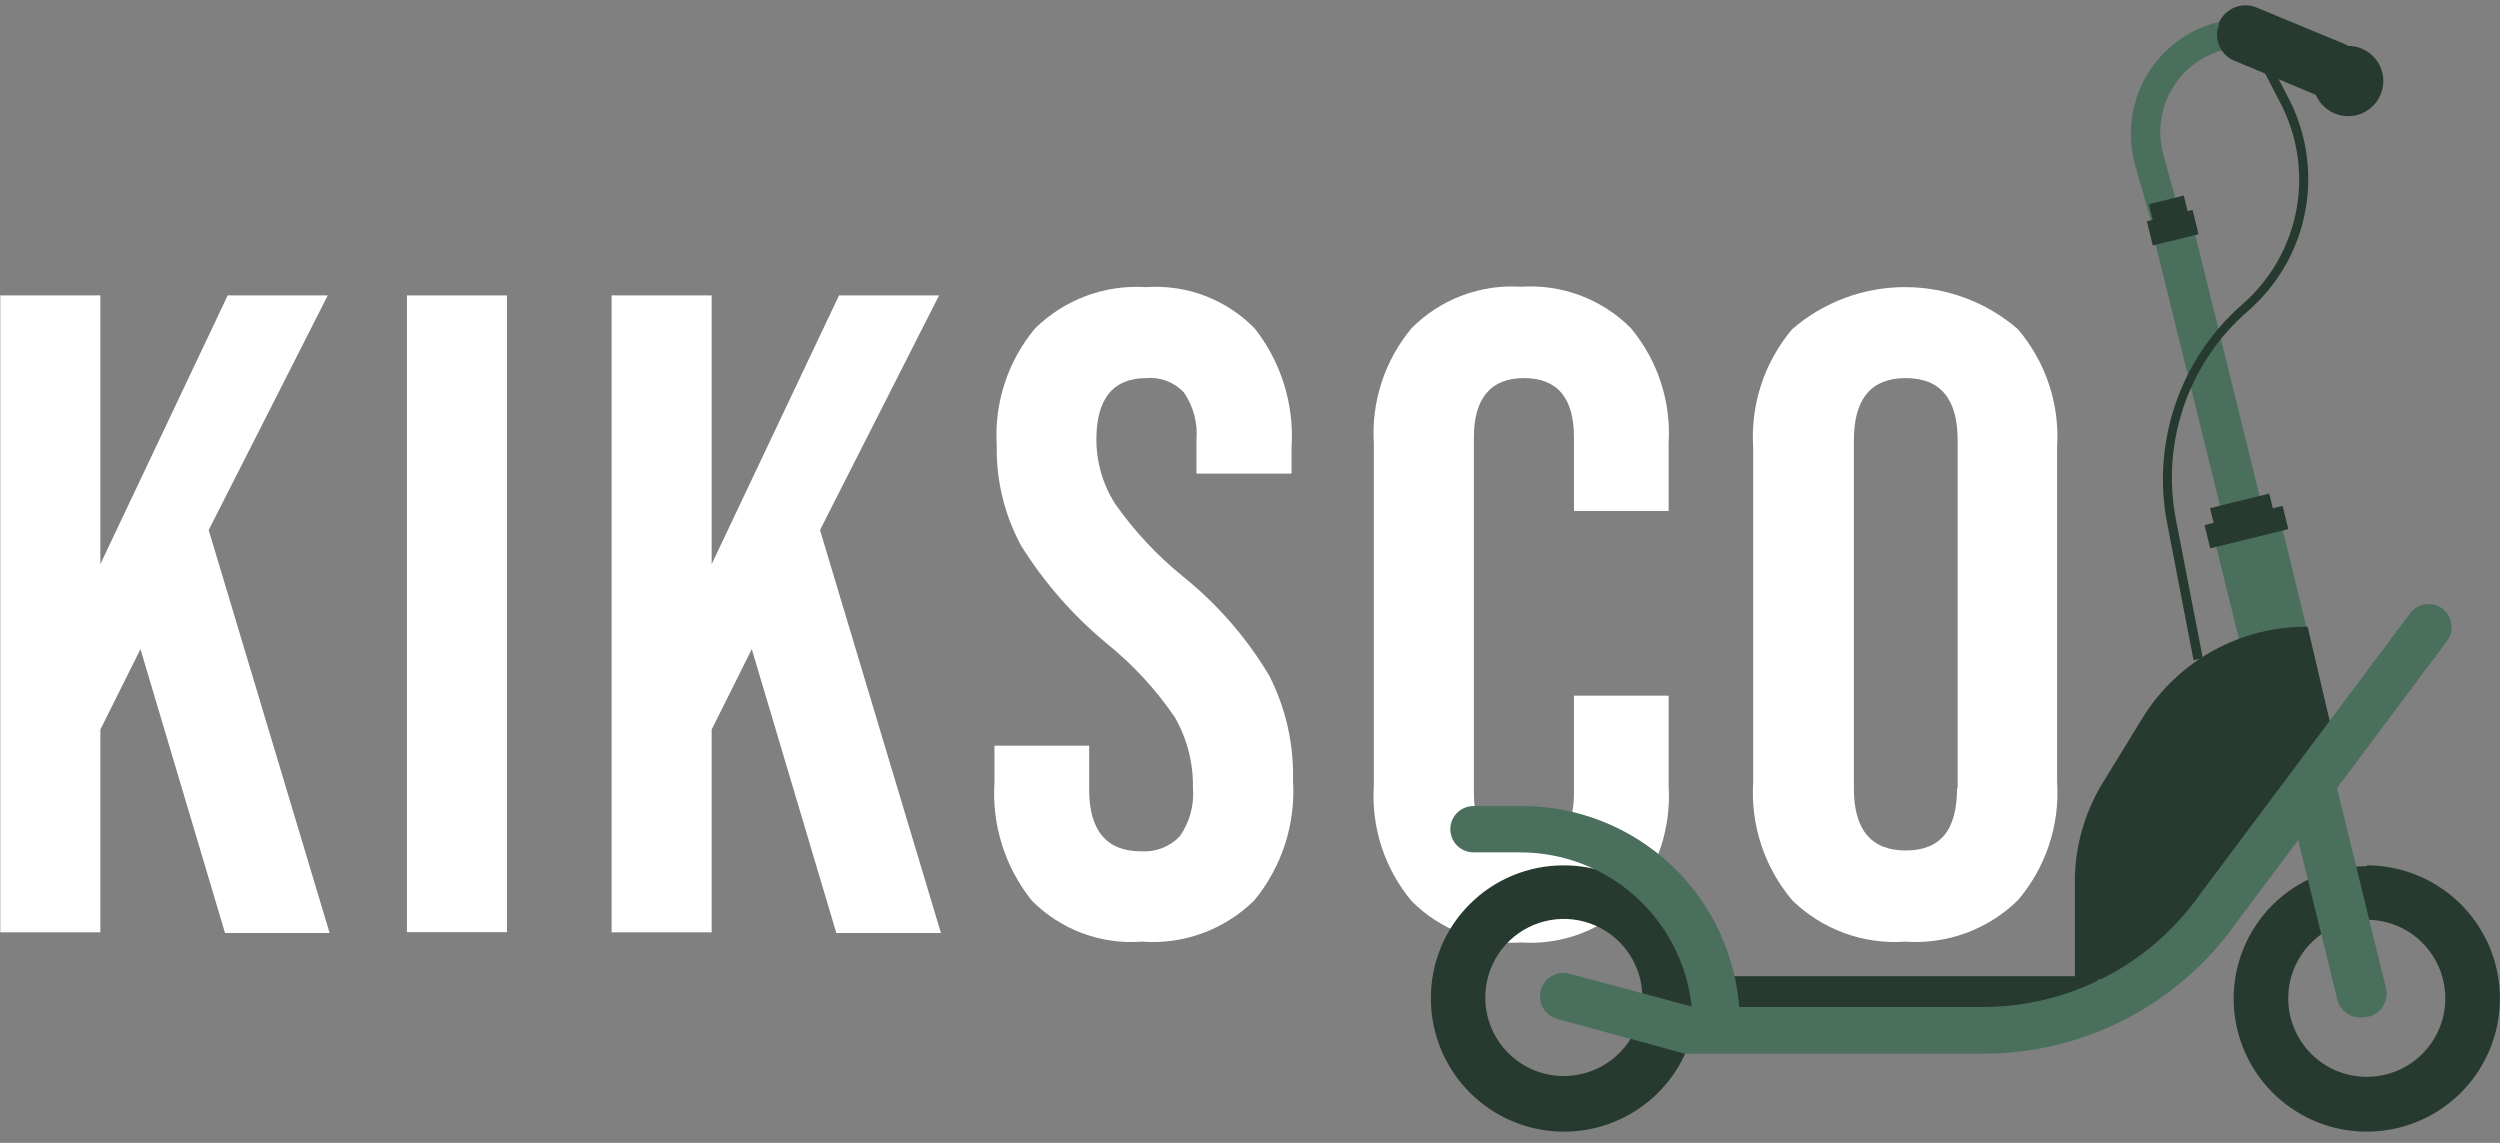 <svg width="175" height="80" viewBox="0 0 175 80" fill="none" xmlns="http://www.w3.org/2000/svg">
<rect x="0" y="0" width="175" height="80" fill="#808080" stroke="none"/>
<path d="M0.021 20.679H7.025V39.492L15.939 20.679H22.943L14.608 37.104L23.073 65.308H15.751L9.832 45.439L7.025 51.069V65.265H0.021V20.679Z" fill="white"/>
<path d="M28.486 20.679H35.49V65.251H28.486V20.679Z" fill="white"/>
<path d="M42.812 20.679H49.816V39.492L58.731 20.679H65.735L57.4 37.104L65.865 65.308H58.543L52.624 45.439L49.816 51.069V65.265H42.812V20.679Z" fill="white"/>
<path d="M72.233 63.051C70.351 60.707 69.416 57.743 69.613 54.744V52.197H76.241V55.251C76.241 58.145 77.457 59.592 79.874 59.592C80.373 59.626 80.874 59.55 81.342 59.37C81.809 59.19 82.231 58.91 82.58 58.55C83.28 57.556 83.608 56.347 83.506 55.135C83.535 53.405 83.095 51.7 82.232 50.2C80.917 48.273 79.328 46.547 77.515 45.078C75.137 43.12 73.094 40.789 71.466 38.175C70.309 36.029 69.726 33.622 69.772 31.185C69.587 28.213 70.544 25.283 72.45 22.994C73.468 21.991 74.686 21.214 76.025 20.715C77.365 20.217 78.795 20.007 80.221 20.1C81.624 20 83.031 20.208 84.346 20.708C85.66 21.208 86.85 21.988 87.833 22.994C89.687 25.356 90.605 28.319 90.409 31.315V33.153H83.752V30.809C83.855 29.626 83.543 28.444 82.869 27.466C82.536 27.112 82.128 26.839 81.674 26.666C81.22 26.493 80.733 26.425 80.25 26.467C77.92 26.467 76.748 27.914 76.748 30.736C76.742 32.335 77.194 33.902 78.05 35.251C79.388 37.162 80.986 38.876 82.797 40.345C85.211 42.281 87.26 44.634 88.846 47.292C90.001 49.556 90.573 52.073 90.51 54.614C90.709 57.659 89.741 60.665 87.804 63.022C86.774 64.039 85.539 64.823 84.181 65.322C82.823 65.821 81.374 66.024 79.931 65.916C78.517 66.023 77.097 65.823 75.768 65.328C74.439 64.833 73.233 64.056 72.233 63.051Z" fill="white"/>
<path d="M98.817 63.08C96.929 60.823 95.981 57.927 96.168 54.99V31.055C95.983 28.119 96.931 25.223 98.817 22.965C99.815 21.964 101.015 21.187 102.338 20.688C103.661 20.189 105.075 19.979 106.486 20.071C107.897 19.977 109.312 20.188 110.635 20.687C111.958 21.186 113.159 21.963 114.156 22.965C116.042 25.223 116.99 28.119 116.804 31.055V35.772H110.177V30.606C110.177 27.857 109.019 26.467 106.674 26.467C104.33 26.467 103.172 27.914 103.172 30.606V55.511C103.172 58.218 104.345 59.578 106.674 59.578C109.004 59.578 110.177 58.218 110.177 55.511V48.695H116.804V54.99C116.991 57.927 116.043 60.823 114.156 63.08C113.159 64.082 111.958 64.859 110.635 65.358C109.312 65.858 107.897 66.068 106.486 65.974C105.075 66.067 103.661 65.856 102.338 65.357C101.015 64.858 99.815 64.081 98.817 63.08Z" fill="white"/>
<path d="M125.458 63.022C123.512 60.719 122.532 57.753 122.723 54.744V31.315C122.531 28.306 123.511 25.34 125.458 23.038C127.651 21.141 130.453 20.098 133.352 20.098C136.251 20.098 139.054 21.141 141.247 23.038C143.207 25.333 144.194 28.303 143.996 31.315V54.744C144.194 57.757 143.207 60.727 141.247 63.022C140.211 64.034 138.972 64.814 137.613 65.313C136.254 65.812 134.804 66.018 133.36 65.916C131.913 66.019 130.461 65.814 129.099 65.315C127.737 64.816 126.496 64.035 125.458 63.022ZM137.035 55.193V30.809C137.035 27.914 135.82 26.467 133.403 26.467C130.986 26.467 129.771 27.914 129.771 30.809V55.193C129.771 58.087 130.986 59.534 133.403 59.534C135.82 59.534 136.992 58.116 136.992 55.193H137.035Z" fill="white"/>
<path d="M149.437 11.489C149.287 10.917 149.2 10.33 149.177 9.738C149.07 7.621 149.807 5.548 151.225 3.972C152.644 2.396 154.628 1.446 156.745 1.331L156.876 3.313C156.439 3.311 156.005 3.374 155.588 3.501C154.83 3.712 154.121 4.07 153.502 4.555C152.883 5.041 152.367 5.644 151.982 6.33C151.597 7.016 151.352 7.771 151.261 8.553C151.169 9.334 151.233 10.125 151.449 10.882L153.706 19.058L151.767 19.637L149.437 11.489Z" fill="#4A6F5D"/>
<path d="M146.847 68.333H120.205V71.242H146.847V68.333Z" fill="#273A30"/>
<path d="M100.162 69.881C100.159 71.726 100.704 73.53 101.727 75.064C102.75 76.599 104.205 77.796 105.909 78.503C107.612 79.21 109.487 79.396 111.297 79.037C113.106 78.678 114.768 77.79 116.072 76.486C117.376 75.181 118.264 73.52 118.623 71.71C118.982 69.901 118.796 68.026 118.089 66.323C117.382 64.619 116.185 63.164 114.651 62.141C113.116 61.118 111.312 60.574 109.467 60.576C108.244 60.572 107.033 60.811 105.902 61.277C104.771 61.743 103.744 62.428 102.879 63.293C102.014 64.158 101.329 65.185 100.863 66.316C100.397 67.447 100.159 68.658 100.162 69.881ZM109.467 75.323C108.009 75.323 106.61 74.743 105.579 73.712C104.548 72.681 103.968 71.282 103.968 69.823C103.968 68.736 104.291 67.673 104.895 66.768C105.499 65.864 106.358 65.159 107.363 64.743C108.368 64.327 109.474 64.218 110.54 64.43C111.607 64.642 112.587 65.166 113.356 65.935C114.125 66.704 114.649 67.684 114.861 68.751C115.073 69.817 114.964 70.923 114.548 71.928C114.132 72.933 113.427 73.792 112.523 74.396C111.618 75 110.555 75.323 109.467 75.323Z" fill="#273A30"/>
<path d="M165.674 60.634C164.455 60.629 163.246 60.863 162.118 61.325C160.989 61.787 159.963 62.467 159.097 63.325C158.232 64.184 157.544 65.206 157.073 66.33C156.603 67.455 156.358 68.662 156.355 69.881C156.352 71.725 156.896 73.528 157.918 75.063C158.941 76.597 160.395 77.794 162.098 78.502C163.8 79.21 165.675 79.396 167.483 79.038C169.292 78.68 170.954 77.794 172.259 76.491C173.564 75.188 174.453 73.528 174.814 71.719C175.174 69.911 174.991 68.037 174.286 66.333C173.581 64.629 172.386 63.173 170.853 62.148C169.32 61.123 167.518 60.576 165.674 60.576V60.634ZM165.674 75.38C164.216 75.38 162.817 74.801 161.786 73.77C160.754 72.739 160.175 71.34 160.175 69.881C160.175 68.794 160.498 67.731 161.102 66.826C161.706 65.922 162.565 65.217 163.57 64.801C164.575 64.385 165.68 64.276 166.747 64.488C167.814 64.7 168.794 65.224 169.563 65.993C170.332 66.762 170.855 67.742 171.068 68.809C171.28 69.875 171.171 70.981 170.755 71.986C170.339 72.991 169.634 73.85 168.729 74.454C167.825 75.058 166.762 75.38 165.674 75.38Z" fill="#273A30"/>
<path d="M153.364 15.207L150.596 15.889L156.023 37.921L158.792 37.239L153.364 15.207Z" fill="#4A6F5D"/>
<path d="M153.481 14.694L150.278 15.483L150.696 17.183L153.9 16.394L153.481 14.694Z" fill="#273A30"/>
<path d="M152.866 13.69L150.421 14.293L150.715 15.487L153.16 14.885L152.866 13.69Z" fill="#273A30"/>
<path d="M154.864 37.162L159.524 35.989L163.46 52.168L159.452 55.786L154.864 37.162Z" fill="#4A6F5D"/>
<path d="M159.782 35.407L154.316 36.754L154.718 38.384L160.184 37.037L159.782 35.407Z" fill="#273A30"/>
<path d="M158.846 34.55L154.701 35.571L154.995 36.766L159.14 35.744L158.846 34.55Z" fill="#273A30"/>
<path d="M161.854 48.087L167.02 69.172C167.121 69.598 167.049 70.046 166.822 70.42C166.594 70.794 166.229 71.063 165.804 71.169H165.674C165.457 71.23 165.231 71.246 165.008 71.216C164.785 71.186 164.57 71.112 164.376 70.997C164.183 70.882 164.015 70.729 163.882 70.547C163.75 70.365 163.655 70.159 163.605 69.939L158.424 48.855C158.364 48.638 158.348 48.411 158.377 48.188C158.407 47.965 158.481 47.75 158.596 47.557C158.711 47.363 158.864 47.195 159.046 47.062C159.228 46.93 159.435 46.836 159.654 46.785H159.784C160.231 46.685 160.7 46.766 161.087 47.01C161.475 47.254 161.75 47.641 161.854 48.087Z" fill="#4A6F5D"/>
<path d="M155.327 1.721V1.591C155.435 1.342 155.592 1.118 155.788 0.93C155.985 0.743 156.216 0.598 156.47 0.502C156.724 0.406 156.994 0.362 157.265 0.373C157.536 0.383 157.802 0.448 158.048 0.564L164.126 3.082C164.596 3.3 164.964 3.69 165.156 4.172C165.347 4.654 165.346 5.191 165.153 5.672V5.802C164.935 6.272 164.545 6.641 164.063 6.832C163.581 7.023 163.044 7.022 162.563 6.83L156.557 4.312C156.302 4.229 156.065 4.096 155.863 3.919C155.661 3.742 155.497 3.525 155.382 3.282C155.267 3.04 155.203 2.776 155.193 2.508C155.184 2.239 155.229 1.971 155.327 1.721Z" fill="#273A30"/>
<path d="M164.372 8.132C165.73 8.132 166.832 7.031 166.832 5.672C166.832 4.313 165.73 3.212 164.372 3.212C163.013 3.212 161.912 4.313 161.912 5.672C161.912 7.031 163.013 8.132 164.372 8.132Z" fill="#273A30"/>
<path d="M163.475 52.154L152.158 67.74L145.241 68.84V61.792C145.227 59.332 145.899 56.917 147.18 54.817L149.958 50.287C151.17 48.31 152.874 46.68 154.902 45.557C156.931 44.433 159.216 43.854 161.535 43.876L163.475 52.154Z" fill="#273A30"/>
<path d="M117.948 73.76L109.019 71.329C108.599 71.217 108.24 70.944 108.021 70.568C107.803 70.192 107.743 69.745 107.854 69.324C107.965 68.904 108.239 68.545 108.615 68.327C108.991 68.108 109.438 68.048 109.858 68.159L118.541 70.489H138.7C141.687 70.503 144.634 69.798 147.291 68.433C149.949 67.067 152.238 65.083 153.967 62.646L168.713 42.921C168.972 42.582 169.354 42.358 169.777 42.298C170.199 42.238 170.628 42.348 170.971 42.603C171.311 42.864 171.536 43.249 171.595 43.674C171.655 44.099 171.545 44.53 171.289 44.875L156.601 64.513C154.591 67.38 151.917 69.719 148.807 71.329C145.698 72.939 142.245 73.773 138.743 73.76H117.948Z" fill="#4A6F5D"/>
<path d="M118.469 71.112C118.309 68.025 116.972 65.117 114.731 62.987C112.491 60.857 109.519 59.668 106.428 59.665H103.143C102.714 59.665 102.301 59.494 101.997 59.19C101.693 58.886 101.523 58.474 101.523 58.044C101.523 57.614 101.693 57.202 101.997 56.898C102.301 56.594 102.714 56.423 103.143 56.423H106.501C110.418 56.411 114.189 57.907 117.032 60.602C119.875 63.296 121.571 66.982 121.768 70.894C121.776 71.324 121.618 71.74 121.327 72.055C121.036 72.371 120.634 72.561 120.205 72.588C119.786 72.592 119.38 72.445 119.061 72.174C118.742 71.903 118.531 71.526 118.469 71.112Z" fill="#4A6F5D"/>
<path d="M151.695 36.597C151.163 33.817 151.366 30.945 152.285 28.267C153.204 25.589 154.806 23.198 156.934 21.33C158.945 19.593 160.298 17.216 160.764 14.6C161.231 11.983 160.782 9.285 159.495 6.96L158.525 5.079L159.104 4.76L160.074 6.642C161.417 9.093 161.88 11.929 161.388 14.68C160.896 17.431 159.477 19.931 157.368 21.764C155.314 23.54 153.766 25.827 152.879 28.394C151.992 30.96 151.798 33.715 152.317 36.38L154.198 46.076L153.547 46.206L151.695 36.597Z" fill="#273A30"/>
</svg>
